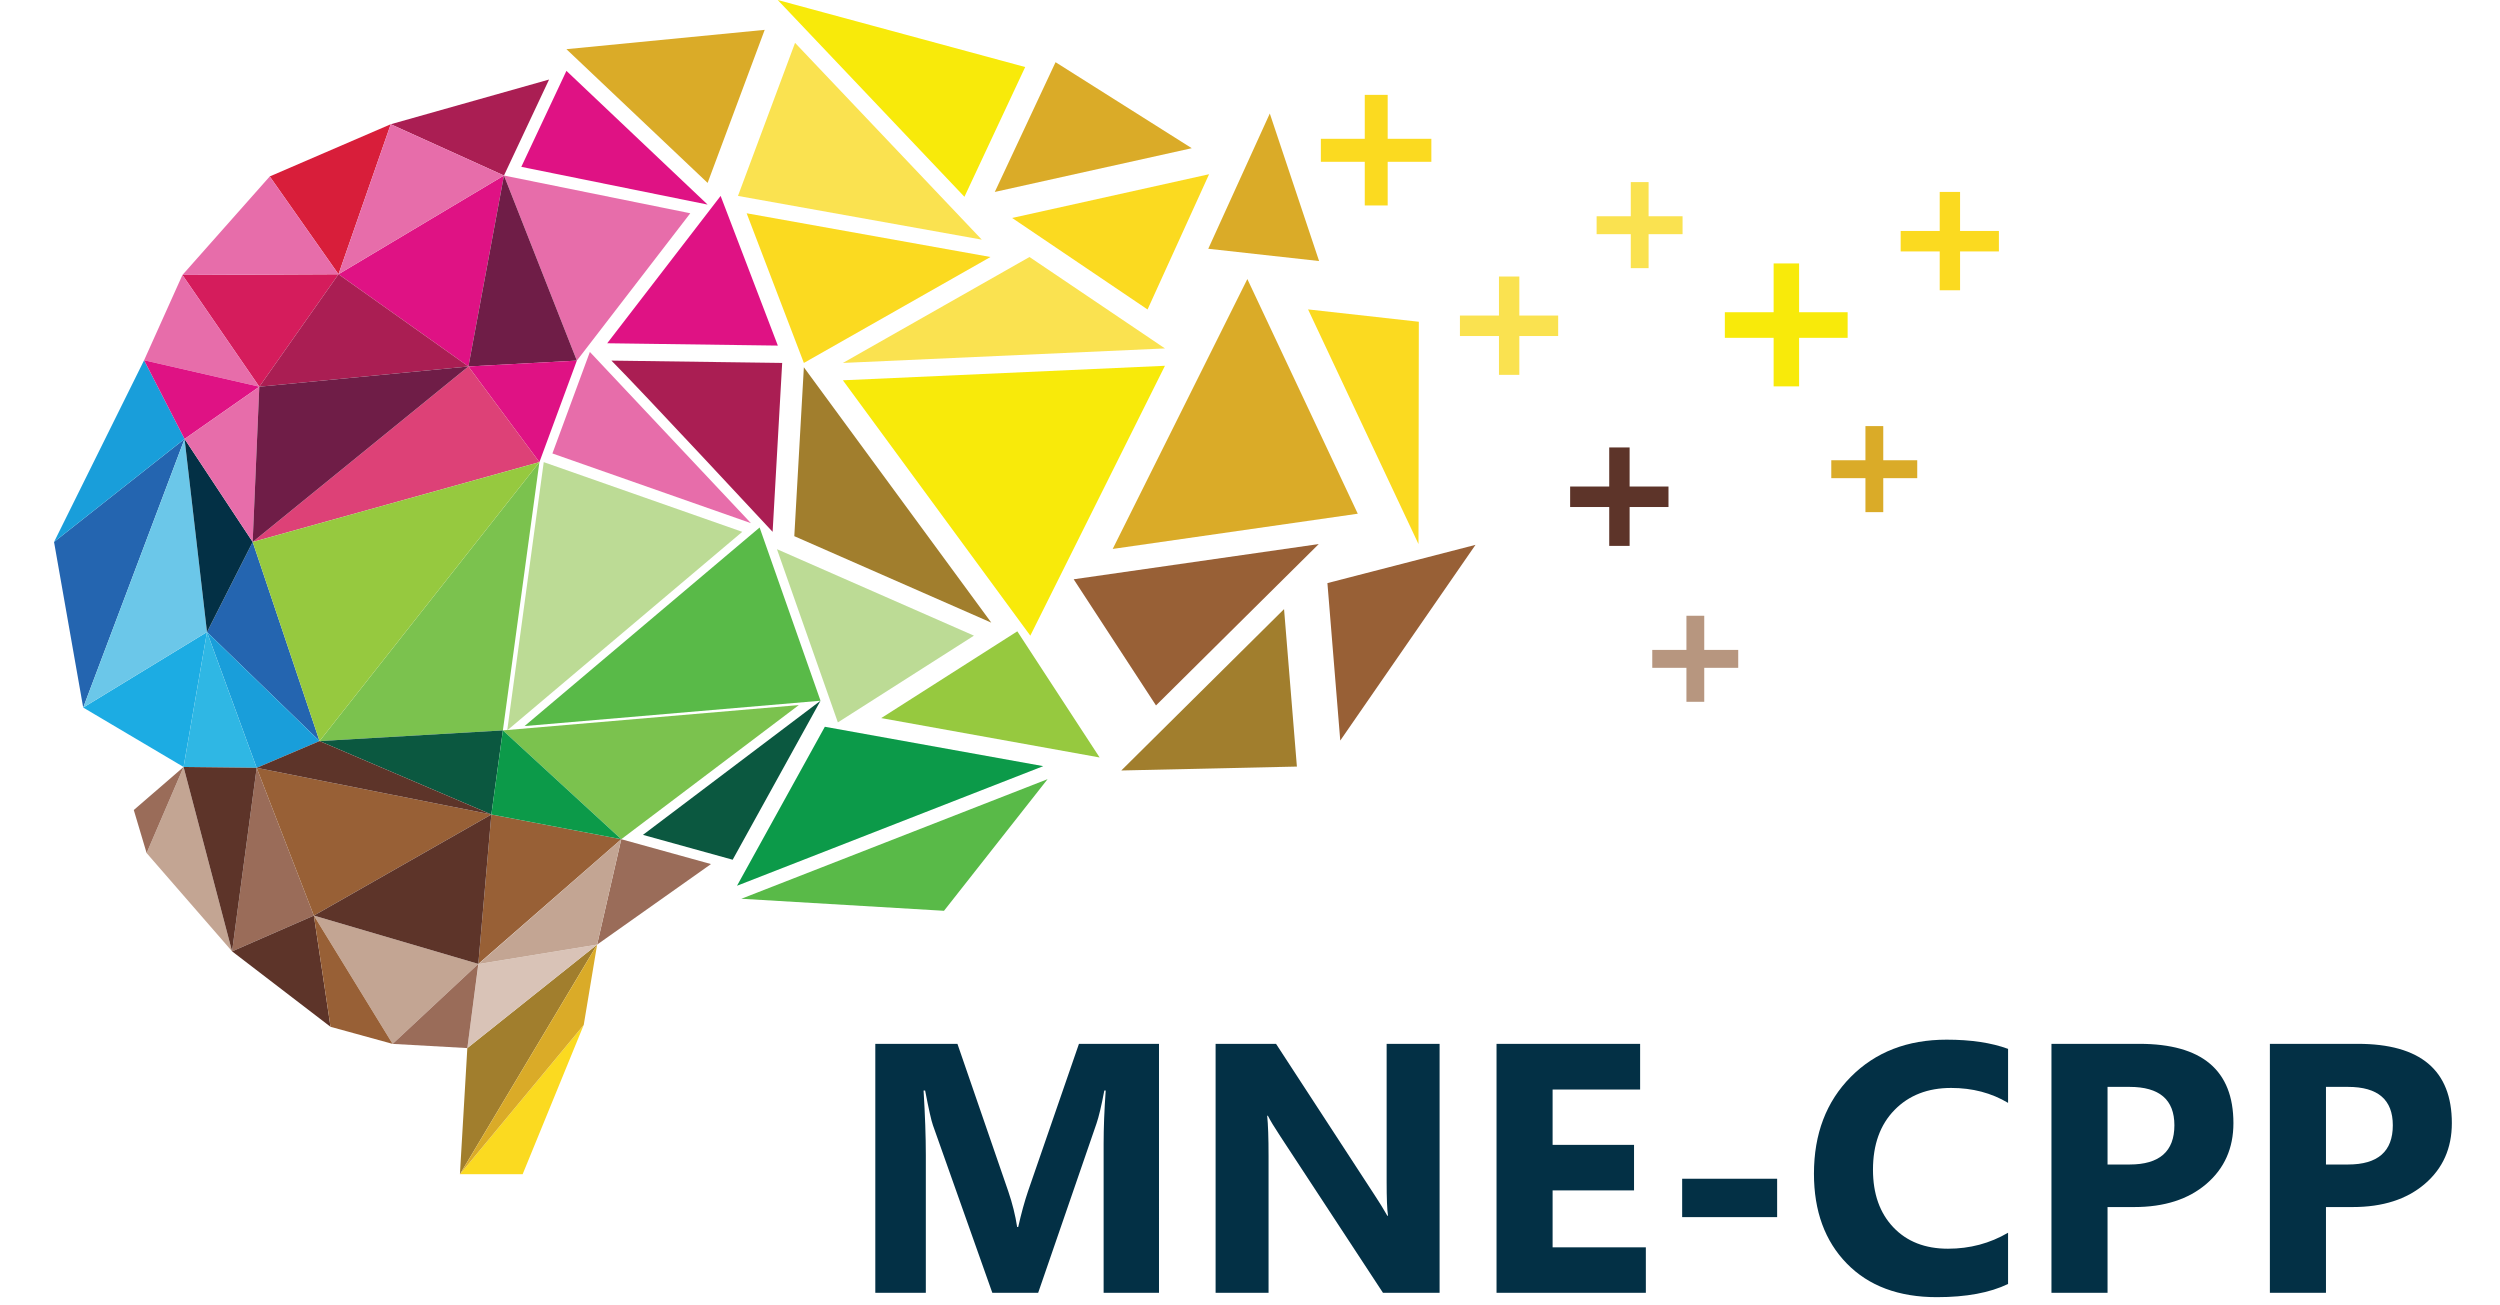 <?xml version="1.0" encoding="utf-8"?>
<!-- Generator: Adobe Illustrator 16.0.0, SVG Export Plug-In . SVG Version: 6.00 Build 0)  -->
<!DOCTYPE svg PUBLIC "-//W3C//DTD SVG 1.1//EN" "http://www.w3.org/Graphics/SVG/1.1/DTD/svg11.dtd">
<svg version="1.1" id="Layer_1" xmlns="http://www.w3.org/2000/svg" xmlns:xlink="http://www.w3.org/1999/xlink" x="0px" y="0px"
	 width="576.5px" height="301px" viewBox="0 0 576.5 301" enable-background="new 0 0 576.5 301" xml:space="preserve">
<polygon fill="#0C9A49" points="169.953,204.255 190.209,167.592 240.572,176.673 "/>
<polygon fill="#986036" points="266.572,162.673 247.591,133.582 304.102,125.462 "/>
<polygon fill="#DAAB28" points="176.34,6.882 163.176,42.18 130.617,11.339 "/>
<polygon fill="#FAE250" points="183.34,9.882 226.399,55.263 170.176,45.18 "/>
<path fill="#F8EA0A" d="M179.34,0l57.07,15.458L222.399,45.38L179.34,0z"/>
<polygon fill="#2465B0" points="19.186,163.162 12.462,124.981 42.562,101.219 "/>
<polygon fill="#DAAB28" points="229.399,44.263 243.41,14.341 274.816,34.175 "/>
<polygon fill="#A17E2D" points="299.064,176.771 258.572,177.673 296.102,140.462 "/>
<polygon fill="#D81E3A" points="62.204,40.686 90.102,28.65 78.058,63.241 "/>
<polygon fill="#0B5840" points="168.953,198.255 148.264,192.523 189.209,161.592 "/>
<polygon fill="#9A6C59" points="163.953,199.255 137.694,217.826 143.264,193.523 "/>
<polygon fill="#C3A593" points="90.54,240.721 72.378,211.133 110.3,222.277 "/>
<polygon fill="#D51C5C" points="78.058,63.241 59.795,89.175 42.067,63.409 "/>
<polygon fill="#199EDA" points="42.562,101.219 12.462,124.981 33.229,83.075 "/>
<polygon fill="#1CACE3" points="42.332,176.864 19.186,163.162 47.734,145.746 "/>
<polygon fill="#FBDA20" points="134.608,236.354 120.522,270.775 106.058,270.775 "/>
<polygon fill="#E76DAA" points="78.058,63.241 42.067,63.409 62.204,40.686 "/>
<polygon fill="#E76DAA" points="42.067,63.409 59.795,89.175 33.229,83.075 "/>
<polygon fill="#9A6C59" points="53.516,219.382 59.188,177.059 72.378,211.133 "/>
<polygon fill="#59BA48" points="170.953,207.255 241.572,179.673 217.686,210.029 "/>
<polygon fill="#A17E2D" points="106.058,270.775 107.767,241.688 137.694,217.826 "/>
<polygon fill="#D9C3B7" points="107.767,241.688 110.326,222.309 137.694,217.826 "/>
<polygon fill="#5D3429" points="53.516,219.382 72.378,211.133 76.22,236.783 "/>
<polygon fill="#DAAB28" points="137.694,217.826 134.608,236.354 106.058,270.775 "/>
<polygon fill="#986036" points="72.378,211.133 90.54,240.721 76.22,236.783 "/>
<polygon fill="#C3A593" points="33.81,196.715 42.332,176.864 53.516,219.382 "/>
<polygon fill="#AA1E53" points="126.617,18.339 116.213,40.475 90.102,28.65 "/>
<polygon fill="#9A6C59" points="33.81,196.715 30.85,186.788 42.332,176.864 "/>
<polygon fill="#9A6C59" points="107.767,241.688 90.54,240.721 110.3,222.277 "/>
<path fill="#7F5229" d="M53.829,219.355c1.663,1.428,3.325,2.854,4.989,4.28C57.155,222.21,55.492,220.783,53.829,219.355z"/>
<path fill="#7F5229" d="M68.011,230.744c0.841,0.738,1.682,1.479,2.523,2.216C69.693,232.221,68.853,231.482,68.011,230.744z"/>
<polygon fill="#96C93F" points="234.591,145.582 253.572,174.673 203.209,165.592 "/>
<path fill="#F8EA0A" d="M237.591,146.582l-43.22-58.888l74.267-3.346L237.591,146.582z"/>
<path fill="#E76DAA" d="M159.176,49.18l-26.152,33.976l-16.81-42.682L159.176,49.18z"/>
<polygon fill="#DF1284" points="163.176,47.18 120.213,38.475 130.617,16.339 "/>
<path fill="#FBDA20" d="M172.176,49.18l56.223,10.083l-43.027,24.432L172.176,49.18z"/>
<polygon fill="#FAE250" points="237.399,59.263 268.638,80.348 194.371,83.694 "/>
<polygon fill="#FBDA20" points="233.399,50.263 278.816,40.175 264.626,71.365 "/>
<polygon fill="#FBDA20" points="327.102,125.462 301.639,71.348 327.182,74.196 "/>
<polygon fill="#2465B0" points="47.734,145.746 58.266,124.981 73.688,170.891 "/>
<polygon fill="#6BC7E9" points="47.734,145.746 19.186,163.162 42.562,101.219 "/>
<polygon fill="#DAAB28" points="304.182,60.196 278.626,57.365 292.816,26.175 "/>
<polygon fill="#986036" points="340.251,125.643 309.064,170.771 306.102,134.462 "/>
<path fill="#DF1284" d="M116.213,40.475l-8.192,44.029L78.058,63.241L116.213,40.475z"/>
<polygon fill="#AA1E53" points="108.021,84.504 59.795,89.175 78.058,63.241 "/>
<polygon fill="#E76DAA" points="116.213,40.475 78.058,63.241 90.102,28.65 "/>
<path fill="#7BC24E" d="M184.209,162.592l-40.945,30.932l-27.298-25.096L184.209,162.592z"/>
<polygon fill="#986036" points="143.264,193.523 110.3,222.277 113.307,187.823 "/>
<polygon fill="#C3A593" points="110.326,222.309 143.264,193.523 137.694,217.826 "/>
<path fill="#986036" d="M113.307,187.823l-40.929,23.311l-13.19-34.075L113.307,187.823z"/>
<polygon fill="#5D3429" points="72.378,211.133 113.307,187.823 110.3,222.277 "/>
<polygon fill="#DF1284" points="33.229,83.075 59.795,89.175 42.562,101.219 "/>
<polygon fill="#199EDA" points="59.188,177.059 47.734,145.746 73.688,170.891 "/>
<polygon fill="#2FB7E4" points="59.188,177.059 42.332,176.864 47.734,145.746 "/>
<polygon fill="#5D3429" points="59.188,177.059 53.516,219.382 42.332,176.864 "/>
<polygon fill="#BCDB95" points="224.591,146.582 193.211,166.587 179.166,126.641 "/>
<polygon fill="#DAAB28" points="313.102,118.462 256.591,126.582 287.639,64.348 "/>
<path fill="#A17E2D" d="M183.166,123.641l2.205-38.947l43.22,58.888L183.166,123.641z"/>
<polygon fill="#6F1D47" points="108.021,84.504 116.213,40.475 133.023,83.156 "/>
<polygon fill="#DF1284" points="179.371,79.694 140.023,79.156 166.176,45.18 "/>
<polygon fill="#DF1284" points="133.023,83.156 124.386,106.568 108.021,84.504 "/>
<polygon fill="#033045" points="42.562,101.219 58.266,124.981 47.734,145.746 "/>
<polygon fill="#E76DAA" points="42.562,101.219 59.795,89.175 58.266,124.981 "/>
<polygon fill="#DD4177" points="58.266,124.981 108.021,84.504 124.386,106.568 "/>
<path fill="#BCDB95" d="M171.166,122.641l-54.2,45.787l8.42-61.86L171.166,122.641z"/>
<polygon fill="#7BC24E" points="124.386,106.568 115.965,168.428 73.688,170.891 "/>
<polygon fill="#0B5840" points="73.688,170.891 115.965,168.428 113.307,187.823 "/>
<polygon fill="#0C9A49" points="113.307,187.823 115.965,168.428 143.264,193.523 "/>
<polygon fill="#59BA48" points="120.965,167.428 175.166,121.641 189.211,161.587 "/>
<polygon fill="#5D3429" points="113.307,187.823 59.188,177.059 73.688,170.891 "/>
<polygon fill="#6F1D47" points="58.266,124.981 59.795,89.175 108.021,84.504 "/>
<path fill="#AA1E53" d="M141.023,83.156l39.348,0.538l-2.205,38.947c0,0-30.521-32.834-37.162-39.474L141.023,83.156z"/>
<path fill="#E76DAA" d="M173.166,120.641l-45.78-16.073l8.638-23.412L173.166,120.641z"/>
<path fill="#96C93F" d="M73.688,170.891l-15.422-45.91l66.12-18.413L73.688,170.891z"/>
<g>
	<path fill="#033045" d="M267.267,298.125h-12.771v-34.354c0-3.711,0.159-7.81,0.479-12.293h-0.32
		c-0.667,3.522-1.268,6.061-1.802,7.606L239.4,298.124H228.83l-13.693-38.638c-0.374-1.041-0.975-3.711-1.802-8.008h-0.36
		c0.347,5.657,0.521,10.623,0.521,14.895v31.751h-11.651v-57.416h18.938l11.73,34.033c0.934,2.723,1.615,5.459,2.042,8.208h0.24
		c0.721-3.176,1.48-5.939,2.282-8.288l11.73-33.953h18.458V298.125z"/>
	<path fill="#033045" d="M331.97,298.125h-13.054l-23.662-36.075c-1.39-2.108-2.351-3.696-2.883-4.765h-0.16
		c0.213,2.029,0.319,5.125,0.319,9.289v31.551h-12.212v-57.416h13.935l22.781,34.954c1.041,1.575,2.002,3.137,2.884,4.685h0.159
		c-0.214-1.334-0.319-3.964-0.319-7.888v-31.751h12.212V298.125z"/>
	<path fill="#033045" d="M379.535,298.125h-34.435v-57.416h33.112v10.53h-20.181v12.771h18.778v10.49h-18.778v13.133h21.501
		L379.535,298.125L379.535,298.125z"/>
	<path fill="#033045" d="M409.807,280.668h-21.901v-8.85h21.901V280.668z"/>
	<path fill="#033045" d="M463.058,296.083c-4.19,2.028-9.662,3.043-16.416,3.043c-8.809,0-15.734-2.589-20.779-7.769
		c-5.046-5.179-7.566-12.078-7.566-20.699c0-9.182,2.836-16.629,8.508-22.342c5.673-5.713,13.033-8.568,22.082-8.568
		c5.604,0,10.33,0.708,14.175,2.122v12.452c-3.845-2.295-8.223-3.443-13.134-3.443c-5.394,0-9.743,1.695-13.054,5.085
		c-3.312,3.39-4.965,7.981-4.965,13.772c0,5.553,1.563,9.978,4.686,13.272c3.123,3.298,7.327,4.945,12.611,4.945
		c5.046,0,9.662-1.229,13.854-3.685v11.813L463.058,296.083L463.058,296.083z"/>
	<path fill="#033045" d="M486,278.346v19.779h-12.934v-57.416h20.26c14.468,0,21.701,6.1,21.701,18.298
		c0,5.767-2.076,10.431-6.228,13.994c-4.15,3.563-9.696,5.345-16.637,5.345H486L486,278.346z M486,250.639v17.897h5.085
		c6.887,0,10.329-3.017,10.329-9.05c0-5.898-3.442-8.848-10.329-8.848H486L486,250.639z"/>
	<path fill="#033045" d="M536.368,278.346v19.779h-12.933v-57.416h20.26c14.467,0,21.701,6.1,21.701,18.298
		c0,5.767-2.076,10.431-6.228,13.994c-4.152,3.563-9.696,5.345-16.637,5.345H536.368L536.368,278.346z M536.368,250.639v17.897
		h5.085c6.888,0,10.33-3.017,10.33-9.05c0-5.898-3.442-8.848-10.33-8.848H536.368L536.368,250.639z"/>
</g>
<g>
	<path fill="#5D3429" d="M384.753,116.919h-8.965v8.965h-4.702v-8.965h-9.012v-4.726h9.012v-9.011h4.702v9.011h8.965V116.919z"/>
</g>
<g>
	<path fill="#FBDA20" d="M460.946,57.98h-8.954v8.955h-4.696V57.98h-9.002v-4.721h9.002v-9.001h4.696v9.001h8.954V57.98z"/>
</g>
<g>
	<path fill="#F8EA0A" d="M426.066,77.903h-11.194v11.193H409V77.903h-11.252V72H409V60.749h5.871V72h11.194V77.903z"/>
</g>
<g>
	<path fill="#FBDA20" d="M330.073,37.312H320v10.074h-5.284V37.312h-10.127V32h10.127V21.874H320V32h10.072V37.312z"/>
</g>
<g>
	<path fill="#FAE250" d="M388,54h-7.835v7.835h-4.108V54h-7.877v-4.131h7.877v-7.876h4.108v7.876H388V54z"/>
</g>
<g>
	<path fill="#DAAB28" d="M442.114,110.265h-7.835v7.835h-4.108v-7.835h-7.877v-4.131h7.877v-7.876h4.108v7.876h7.835V110.265z"/>
</g>
<g>
	<path fill="#FAE250" d="M359.313,77.487h-8.955v8.955h-4.697v-8.955h-9.001v-4.722h9.001v-9.001h4.697v9.001h8.955V77.487z"/>
</g>
<g>
	<path fill="#B7967F" d="M400.835,154H393v7.835h-4.109V154h-7.877v-4.131h7.877v-7.876H393v7.876h7.835V154z"/>
</g>
</svg>

